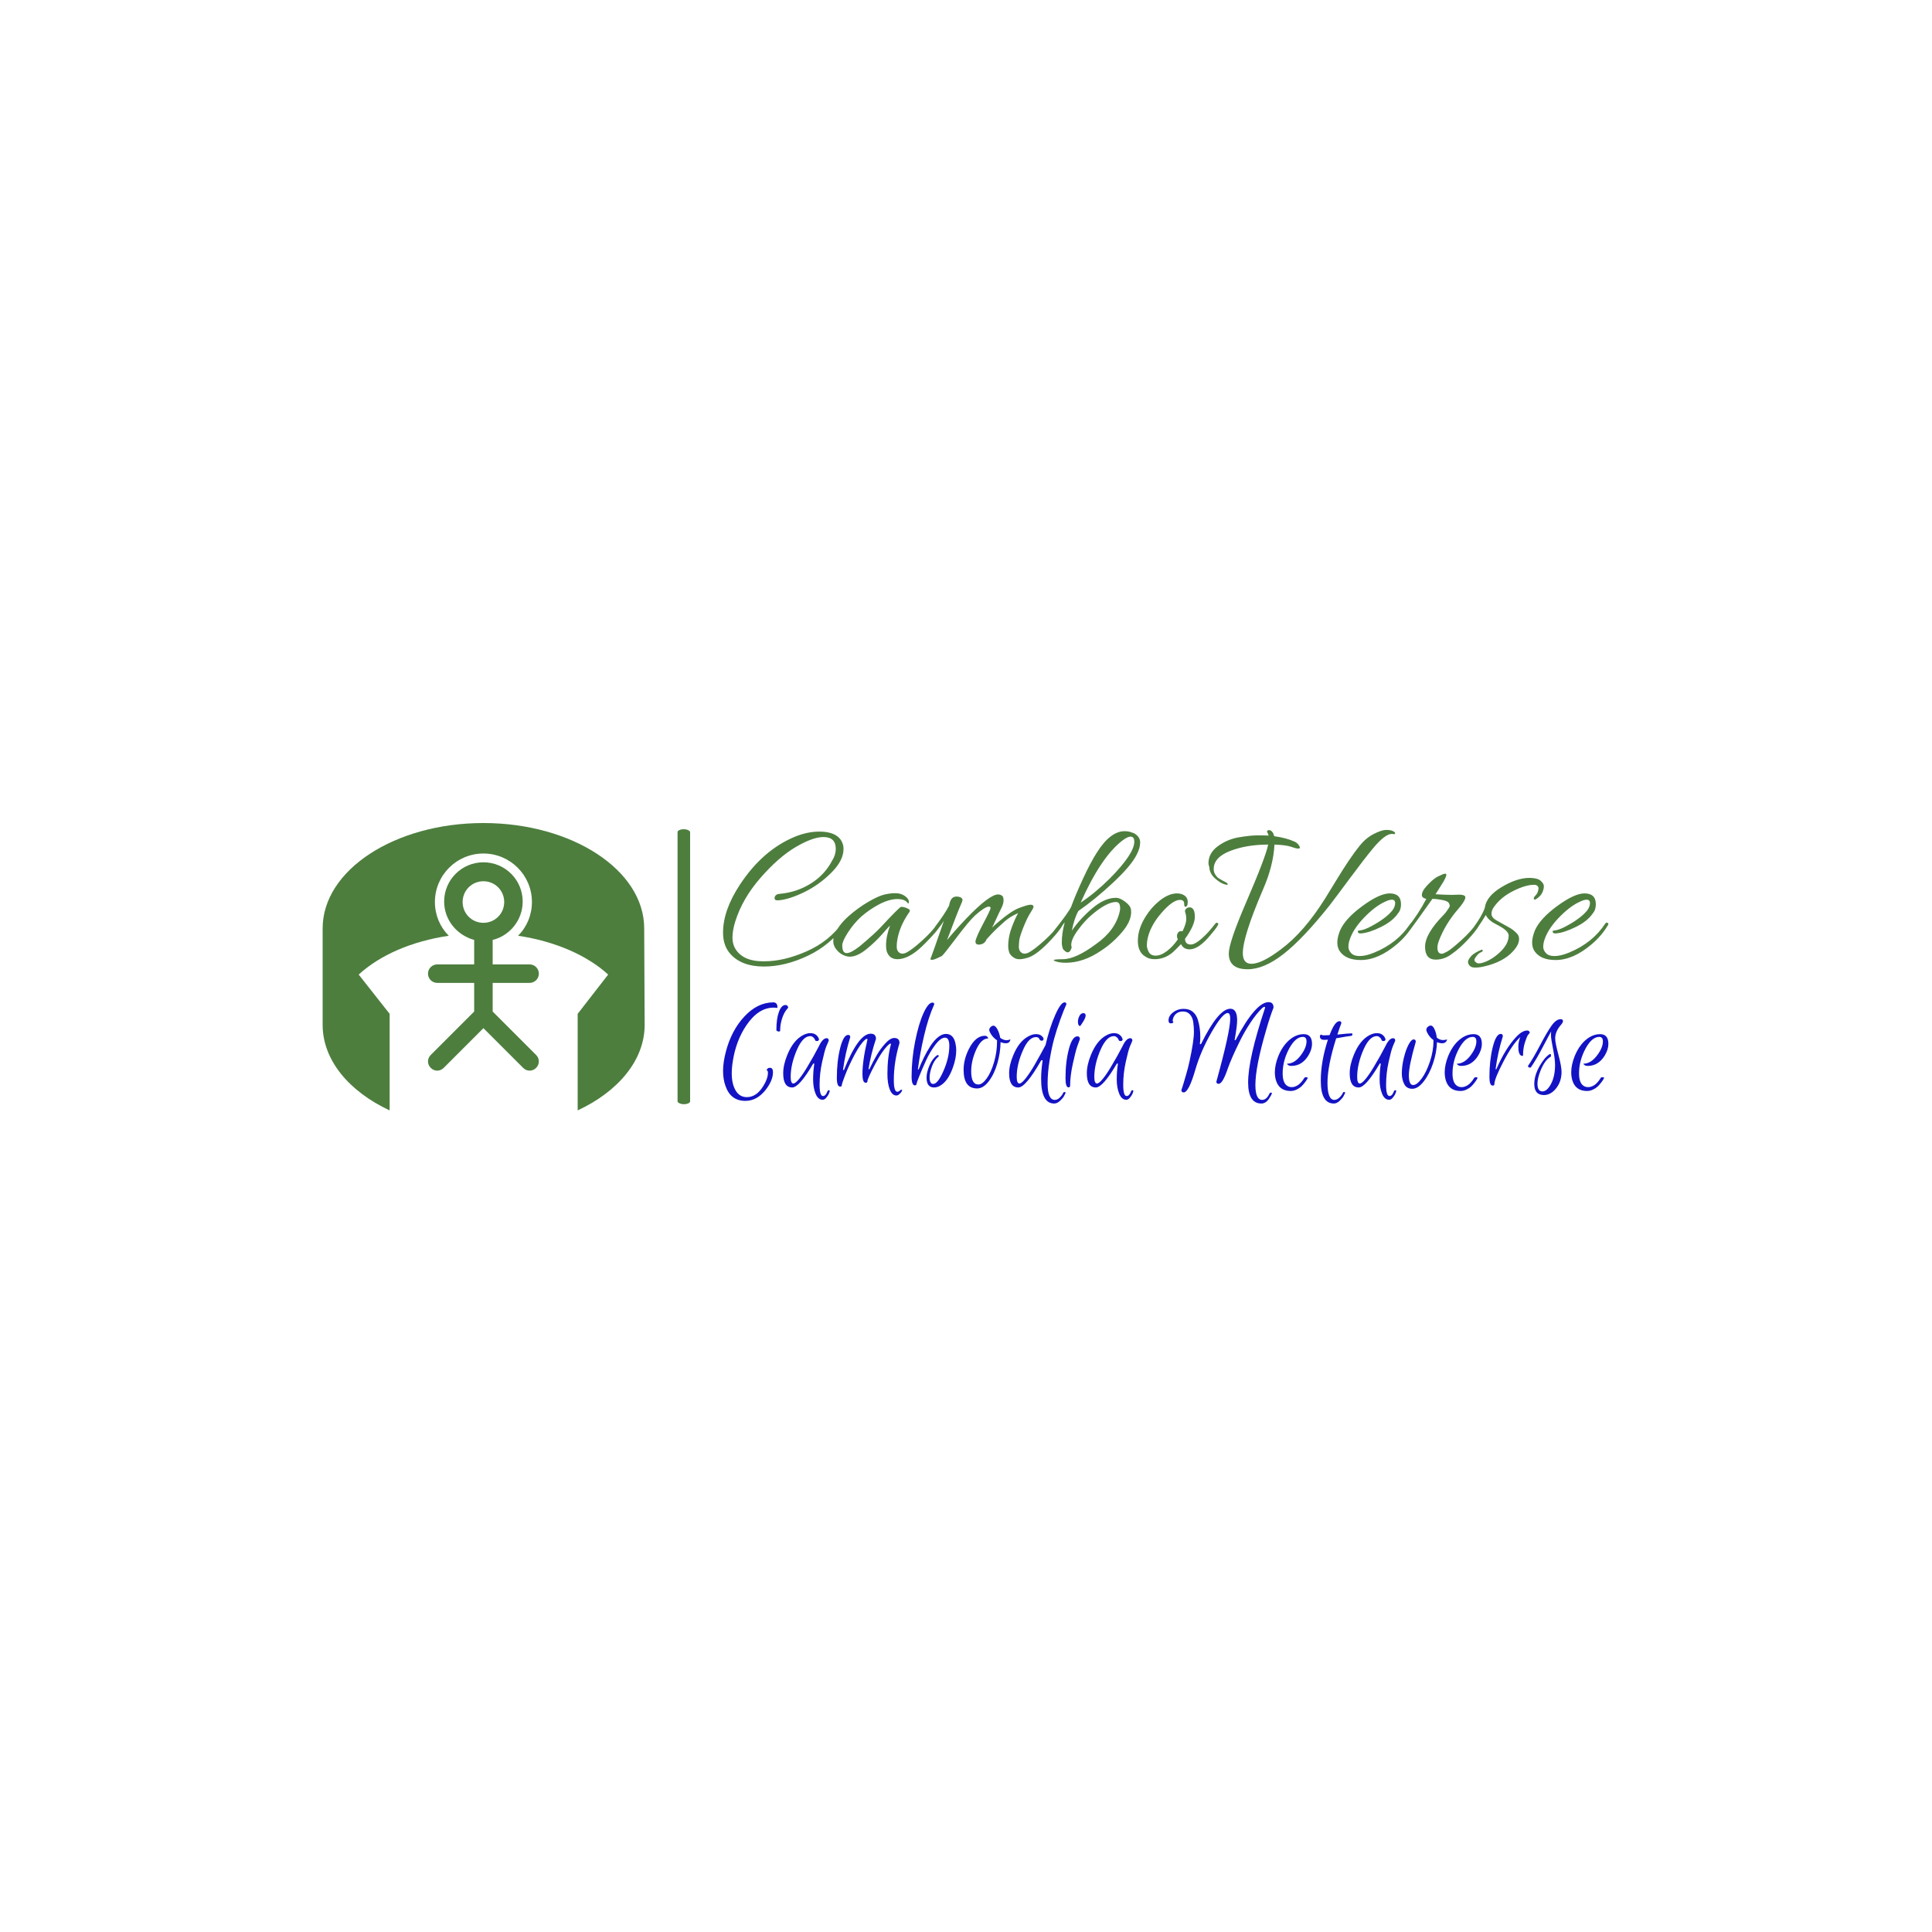 <svg xmlns="http://www.w3.org/2000/svg" version="1.1" xmlns:xlink="http://www.w3.org/1999/xlink" xmlns:svgjs="http://svgjs.dev/svgjs" width="1500" height="1500" viewBox="0 0 1500 1500"><rect width="1500" height="1500" fill="#ffffff"></rect><g transform="matrix(0.667,0,0,0.667,249.394,639.499)"><svg viewBox="0 0 396 88" data-background-color="#ffffff" preserveAspectRatio="xMidYMid meet" height="333" width="1500" xmlns="http://www.w3.org/2000/svg" xmlns:xlink="http://www.w3.org/1999/xlink"><g id="tight-bounds" transform="matrix(1,0,0,1,0.24,-0.198)"><svg viewBox="0 0 395.52 88.396" height="88.396" width="395.52"><g><svg viewBox="0 0 574.362 128.365" height="88.396" width="395.52"><g><rect width="5.613" height="122.827" x="158.537" y="2.769" fill="#4d7e3e" opacity="1" stroke-width="0" stroke="transparent" fill-opacity="1" class="rect-qz-0" data-fill-palette-color="primary" rx="1%" id="qz-0" data-palette-color="#4d7e3e"></rect></g><g transform="matrix(1,0,0,1,178.842,3.075)"><svg viewBox="0 0 395.52 122.215" height="122.215" width="395.52"><g id="textblocktransform"><svg viewBox="0 0 395.52 122.215" height="122.215" width="395.52" id="textblock"><g><svg viewBox="0 0 395.52 62.239" height="62.239" width="395.52"><g transform="matrix(1,0,0,1,0,0)"><svg width="395.52" viewBox="1 -29.7 211.28 33.25" height="62.239" data-palette-color="#4d7e3e"><g class="wordmark-text-0" data-fill-palette-color="primary" id="text-0"><path d="M27.9-25.2L27.9-25.2Q27.9-28 24.95-28L24.95-28Q22.4-28 18.32-25.6 14.25-23.2 9.95-18.28 5.65-13.35 3.95-7.95L3.95-7.95Q3.25-5.8 3.25-3.98 3.25-2.15 4.3-0.8L4.3-0.8Q6.15 1.6 10.35 1.65L10.35 1.65Q10.65 1.65 10.9 1.65L10.9 1.65Q15.55 1.65 20.95-0.73 26.35-3.1 29.6-7.7L29.6-7.7Q29.85-8.05 30.13-7.85 30.4-7.65 30.4-7.5 30.4-7.35 30.3-7.25L30.3-7.25Q26.6-2.2 21.2 0.35 15.8 2.9 10.75 2.9L10.75 2.9Q5.45 2.9 2.75-0.1L2.75-0.1Q1-2.05 1-5.2L1-5.2Q1-10.5 5-16.6L5-16.6Q10.45-24.9 18.2-28.1L18.2-28.1Q21.2-29.3 23.95-29.3L23.95-29.3Q27.35-29.3 28.8-27.7L28.8-27.7Q29.75-26.6 29.75-25.15L29.75-25.15Q29.75-22.4 26.85-19.5 23.95-16.6 20.43-14.88 16.9-13.15 14.3-12.9L14.3-12.9Q13.25-12.8 13.3-13.45L13.3-13.45Q13.35-14.35 14.55-14.45L14.55-14.45Q18.55-14.8 21.9-16.88 25.25-18.95 27.05-22.4L27.05-22.4Q27.9-23.75 27.9-25.2ZM31.25 0.55L31.25 0.55Q30.45 0.55 29.52 0.08 28.6-0.4 27.95-1.28 27.3-2.15 27.3-3.15 27.3-4.15 27.75-5.05L27.75-5.05Q28.75-7.15 30.97-9.13 33.2-11.1 35.6-12.5 38-13.9 39.4-14.25 40.8-14.6 42.12-14.6 43.45-14.6 44.4-13.93 45.35-13.25 45.35-12.5L45.35-12.5Q45.35-12.25 45.3-12.2 45.25-12.15 45.05-12.25L45.05-12.25Q44.45-13.2 42.57-13.2 40.7-13.2 38.32-11.98 35.95-10.75 33.85-8.9L33.85-8.9Q32.1-7.25 30.77-5.18 29.45-3.1 29.45-2.15L29.45-2.15Q29.45-0.3 30.5-0.3 31.55-0.3 33.7-2L33.7-2Q37.25-5 38.55-6.4L38.55-6.4Q43.15-11.35 43.5-11.35L43.5-11.35Q44.1-11.35 44.95-11 45.8-10.65 45.5-10.15L45.5-10.15Q42.95-6.55 42.5-2.9L42.5-2.9Q42.45-2.45 42.45-1.75 42.45-1.05 42.85-0.6L42.85-0.6Q43.6 0.2 44.9-0.5 46.2-1.2 48.52-3.3 50.85-5.4 52.25-7.4L52.25-7.4Q52.45-7.65 52.7-7.53 52.95-7.4 52.95-7.3L52.95-7.3Q52.95-6.55 50.57-4.03 48.2-1.5 46.95-0.6L46.95-0.6Q44.6 1.15 42.6 1.15L42.6 1.15Q40.7 1.15 40.05-0.75L40.05-0.75Q39.9-1.35 39.9-2.1L39.9-2.1Q39.9-4.35 40.85-6.85L40.85-6.85Q40.65-6.75 39-4.85 37.35-2.95 35.17-1.2 33 0.55 31.25 0.55ZM58.14-13L58.14-13Q58.14-12.65 57.59-11.48 57.05-10.3 54.45-3.4L54.45-3.4Q56.24-5.6 58.99-8.5L58.99-8.5Q64.55-14.3 66.64-14.3L66.64-14.3Q67.09-14.3 67.52-14.05 67.94-13.8 67.94-12.93 67.94-12.05 67.39-10.98 66.84-9.9 66.14-8.35 65.44-6.8 65.19-6.4L65.19-6.4Q69.39-10.2 71.55-11.03 73.69-11.85 74.39-11.85 75.09-11.85 75.09-11.35L75.09-11.35Q75.09-11.05 74.34-9.9 73.59-8.75 72.69-6.5 71.8-4.25 71.69-3.35 71.59-2.45 71.59-1.75 71.59-1.05 72-0.6L72-0.6Q72.75 0.2 74.05-0.5 75.34-1.2 77.67-3.3 80-5.4 81.39-7.4L81.39-7.4Q81.59-7.65 81.87-7.53 82.15-7.4 82.15-7.28 82.15-7.15 82.05-7L82.05-7Q81.3-5.65 79.34-3.55L79.34-3.55Q76.14-0.1 74 0.7L74 0.7Q71.64 1.5 70.59 0.9 69.55 0.3 69.3-0.45 69.05-1.2 69.05-1.95L69.05-1.95Q69.05-4.3 69.97-6.65 70.89-9 71.44-9.85L71.44-9.85Q69.55-9.05 68.19-7.85L68.19-7.85Q66.14-6.05 64.89-4.7L64.89-4.7 63.89-3.6Q63.45-2.5 62.32-2.35 61.2-2.2 61.24-3.1L61.24-3.1Q61.34-4.05 63.09-7.35 64.84-10.65 64.84-11.03 64.84-11.4 64.44-11.4L64.44-11.4Q63.55-11.4 61.2-9.35L61.2-9.35Q59.64-7.9 56.62-3.88 53.59 0.15 53.2 0.4L53.2 0.4Q51.39 1.3 50.95 1.3 50.49 1.3 50.49 1.15 50.49 1 50.64 0.7 50.8 0.4 53.7-8L53.7-8Q52.59-6.3 51.7-5.4L51.7-5.4Q51.3-4.95 51.3-5.58 51.3-6.2 51.64-6.65L51.64-6.65Q53.89-9.6 54.95-11.65L54.95-11.65Q55.24-13.4 56.14-13.7L56.14-13.7Q56.7-13.9 57.42-13.7 58.14-13.5 58.14-13ZM94.79-13.5L94.79-13.5Q95.69-13.5 96.94-12.58 98.19-11.65 98.34-10.75L98.34-10.75Q98.39-10.4 98.39-10.1L98.39-10.1Q98.39-7.85 96.19-5.28 93.99-2.7 91.24-0.9L91.24-0.9Q86.99 2 82.79 2L82.79 2Q81.09 2 80.09 1.55L80.09 1.55Q79.29 1.15 82.09 1.15L82.09 1.15Q85.14 1.15 89.99-2.45L89.99-2.45Q94.69-5.75 95.69-10.35L95.69-10.35Q95.84-11.05 95.67-11.78 95.49-12.5 94.79-12.5L94.79-12.5Q92.54-12.5 88.89-9.35L88.89-9.35Q87.34-8.05 85.72-5.85 84.09-3.65 84.09-2.25L84.09-2.25Q84.09-2.05 84.17-1.83 84.24-1.6 83.99-1.1L83.99-1.1Q83.34 0.2 82.14-1.25L82.14-1.25Q81.84-2 81.84-2.8L81.84-2.8Q81.84-5.1 82.54-7.65L82.54-7.65Q82.34-7.45 81.67-6.43 80.99-5.4 80.09-4.4L80.09-4.4Q79.64-3.9 79.39-4.4L79.39-4.4Q79.34-4.5 79.34-4.67 79.34-4.85 79.54-5.1L79.54-5.1Q83.44-9.95 84.09-11.4L84.09-11.4Q84.99-13.9 86.84-17.93 88.69-21.95 90.24-24.35L90.24-24.35Q93.44-29.4 96.84-29.4L96.84-29.4Q97.44-29.4 98.09-29.25L98.09-29.25 99.09-28.9Q100.54-28.05 100.54-26.73 100.54-25.4 99.74-23.85L99.74-23.85Q98.44-21.2 94.14-17.18 89.84-13.15 85.79-10.35L85.79-10.35Q84.79-8.55 84.24-5.65L84.24-5.65Q86.09-8.4 89.07-10.95 92.04-13.5 94.79-13.5ZM93.19-18L93.19-18Q99.14-24 99.14-26.9L99.14-26.9Q99.14-28.1 98.24-28.1L98.24-28.1Q97.54-28.1 96.34-27.2L96.34-27.2Q91.19-23.25 86.34-12.35L86.34-12.35Q89.74-14.6 93.19-18ZM110.64-5.5L110.64-5.5Q111.54-7.35 111.54-8.35 111.54-9.35 111.32-9.93 111.09-10.5 111.52-10.9 111.94-11.3 112.59-11.2L112.59-11.2Q113.59-10.95 113.59-8.95 113.59-6.95 111.24-3.7L111.24-3.7Q111.29-2.35 112.64-2.35 113.99-2.35 116.74-5.25L116.74-5.25Q118.04-6.75 118.37-7.2 118.69-7.65 118.94-7.53 119.19-7.4 119.19-7.3L119.19-7.3Q119.19-6.8 117.39-4.7L117.39-4.7Q114.54-1.2 112.34-1.2L112.34-1.2Q110.89-1.2 110.29-2.45L110.29-2.45Q109.29-1.4 108.34-0.5L108.34-0.5Q106.39 1.15 103.99 1.15L103.99 1.15Q102.64 1.15 101.74 0.5L101.74 0.5Q99.99-0.55 99.99-3.25L99.99-3.25Q99.99-6.2 101.99-9.25L101.99-9.25Q103.14-11.05 104.69-12.4L104.69-12.4Q107.14-14.55 109.34-14.55L109.34-14.55Q109.89-14.55 110.39-14.4L110.39-14.4Q111.89-13.9 111.89-12.5L111.89-12.5Q111.89-11.35 111.29-11.35L111.29-11.35Q111.04-11.45 111.04-12.1L111.04-12.1Q111.04-13 110.04-13L110.04-13Q108.29-13 105.54-9.8 102.79-6.6 102.24-3.35L102.24-3.35Q102.14-2.8 102.14-2.13 102.14-1.45 102.59-0.58 103.04 0.3 104.27 0.3 105.49 0.3 106.94-0.8 108.39-1.9 109.54-3.6L109.54-3.6 109.39-3.9Q109.19-4.7 109.59-5.2 109.99-5.7 110.64-5.5ZM126.19 3.55L126.19 3.55Q121.69 3.55 121.69-0.2L121.69-0.2Q121.69-2.8 125.74-12.2L125.74-12.2Q130.49-23.2 131.09-26.2L131.09-26.2Q125.94-26.2 122.01-24.68 118.09-23.15 118.09-20.35L118.09-20.35Q118.09-19.6 118.49-19 118.89-18.4 119.29-18.15L119.29-18.15Q120.09-17.65 121.09-17.15L121.09-17.15Q121.69-16.7 121.29-16.6L121.29-16.6Q121.14-16.6 120.94-16.65L120.94-16.65Q119.79-16.9 118.44-18.1 117.09-19.3 117.04-20.85L117.04-20.85Q116.84-21.35 116.84-21.75L116.84-21.75Q116.84-24.15 119.06-25.8 121.29-27.45 124.06-27.93 126.84-28.4 128.54-28.4 130.24-28.4 131.19-28.35L131.19-28.35Q131.14-28.7 130.89-29.1 130.64-29.5 131.19-29.65L131.19-29.65Q131.24-29.65 131.34-29.65L131.34-29.65Q131.84-29.65 132.29-28.9L132.29-28.9 132.54-28.2Q135.39-27.8 137.29-26.95L137.29-26.95Q138.04-26.65 138.49-25.93 138.94-25.2 138.19-25.25L138.19-25.25Q137.74-25.25 136.54-25.68 135.34-26.1 132.59-26.2L132.59-26.2Q132.34-21.15 129.84-15.45L129.84-15.45Q125.04-4.25 125.04-0.3L125.04-0.3Q125.04 2.25 127.09 2.25L127.09 2.25Q129.59 2.25 134.19-1.25L134.19-1.25Q139.64-5.3 144.69-13.35L144.69-13.35Q145.34-14.4 147.14-17.35L147.14-17.35Q150.59-23.05 152.94-25.95L152.94-25.95Q154.44-27.8 156.31-28.75 158.19-29.7 159.24-29.7 160.29-29.7 160.84-29.43 161.39-29.15 161.39-28.93 161.39-28.7 161.14-28.7L161.14-28.7 160.59-28.75Q158.94-28.75 155.94-25.1L155.94-25.1Q154.04-22.8 150.66-18.25 147.29-13.7 145.79-11.75L145.79-11.75Q139.39-3.7 134.74-0.08 130.09 3.55 126.19 3.55ZM160.09-14.55L160.09-14.55Q162.79-14.55 162.79-11.95L162.79-11.95Q162.79-10.6 162.04-9.75L162.04-9.75Q160.79-7.9 157.99-6.53 155.19-5.15 153.24-5L153.24-5Q152.54-4.95 152.49-5.4L152.49-5.4Q152.44-5.6 152.61-5.65 152.79-5.7 152.89-5.7L152.89-5.7Q154.04-5.8 155.84-6.8L155.84-6.8Q159.19-8.6 160.74-10.5L160.74-10.5Q161.39-11.4 161.39-12.23 161.39-13.05 160.59-13.05L160.59-13.05Q159.94-13.05 158.84-12.5L158.84-12.5Q156.49-11.4 153.89-8.68 151.29-5.95 150.49-3.35L150.49-3.35Q150.24-2.55 150.24-1.78 150.24-1 150.89-0.3 151.54 0.4 152.89 0.4L152.89 0.4Q154.39 0.4 156.34-0.4L156.34-0.4Q161.99-2.7 165.04-7.35L165.04-7.35Q165.34-7.75 165.59-7.5L165.59-7.5Q165.79-7.4 165.79-7.25 165.79-7.1 165.64-6.9L165.64-6.9Q164.14-4.4 161.84-2.45L161.84-2.45Q157.39 1.35 153.19 1.35L153.19 1.35Q149.59 1.35 148.14-0.8L148.14-0.8Q147.59-1.65 147.59-2.85 147.59-4.05 148.24-5.7L148.24-5.7Q149.49-8.55 153.59-11.55 157.69-14.55 160.09-14.55ZM171.08 1.25L171.08 1.25Q168.53 1.25 168.53-1.83 168.53-4.9 172.93-9.4L172.93-9.4Q173.28-9.75 173.43-9.95L173.43-9.95 173.78-10.45Q174.48-11.4 174.43-11.65L174.43-11.65 174.28-12.1Q174.08-12.7 172.63-12.98 171.18-13.25 170.28-13.25L170.28-13.25Q165.78-6.9 165.08-6 164.38-5.1 164.13-5.25 163.88-5.4 163.88-5.6 163.88-5.8 164.18-6.2L164.18-6.2Q166.88-9.5 168.83-13.25L168.83-13.25Q168.23-13.35 167.93-13.68 167.63-14 167.88-14.78 168.13-15.55 169.41-16.85 170.68-18.15 171.63-18.6 172.58-19.05 172.83-19.15 173.08-19.25 173.38-19.25L173.38-19.25Q173.98-19.25 172.98-17.45L172.98-17.45 171.03-14.35Q173.28-14.2 174.88-14.2L174.88-14.2 176.63-14.25Q177.48-14.25 177.88-14.03 178.28-13.8 178.08-13.25L178.08-13.25Q177.73-12.3 176.33-10.7L176.33-10.7Q173.33-7.2 171.83-3.25L171.83-3.25Q171.48-2.3 171.48-1.6L171.48-1.6Q171.48-0.15 172.53-0.15L172.53-0.15Q172.88-0.15 173.86-0.7 174.83-1.25 177.13-3.33 179.43-5.4 180.83-7.4L180.83-7.4Q181.03-7.65 181.31-7.53 181.58-7.4 181.58-7.28 181.58-7.15 181.48-7L181.48-7Q180.73-5.65 178.78-3.55 176.83-1.45 174.98-0.15L174.98-0.15Q173.18 1.25 171.08 1.25ZM180.73 0.5L180.73 0.5Q180.08 1.25 180.46 1.7 180.83 2.15 181.31 2.15 181.78 2.15 182.28 2L182.28 2Q184.43 1.35 186.46-0.58 188.48-2.5 188.48-4.5L188.48-4.5Q188.48-5.6 186.03-6.9L186.03-6.9Q184.88-7.5 184.73-7.6L184.73-7.6Q183.38-8.5 183.03-9.4L183.03-9.4Q182.33-8.2 180.78-5.95L180.78-5.95Q180.43-5.55 180.13-5.78 179.83-6 180.08-6.4L180.08-6.4Q182.13-9.2 182.78-11.1L182.78-11.1Q183.13-13.85 186.78-16.05 190.43-18.25 193.43-18.25L193.43-18.25Q195.33-18.25 196.11-17.57 196.88-16.9 196.88-16.25 196.88-15.6 196.51-14.75 196.13-13.9 194.98-13.15L194.98-13.15Q194.68-12.95 194.48-13.25L194.48-13.25Q194.38-13.55 194.91-14.08 195.43-14.6 195.58-15.5 195.73-16.4 194.78-16.6L194.78-16.6Q194.63-16.6 194.48-16.6L194.48-16.6Q192.53-16.6 189.61-15.15 186.68-13.7 185.03-11.4L185.03-11.4Q184.38-10.55 184.38-9.68 184.38-8.8 185.58-8.1L185.58-8.1Q186.08-7.8 187.28-7.15 188.48-6.5 188.98-6.2 189.48-5.9 190.18-5.25 190.88-4.6 190.93-4.05L190.93-4.05Q191.18-2.55 189.53-0.75L189.53-0.75Q187.18 1.85 182.53 2.9L182.53 2.9Q181.48 3.15 180.41 3.15 179.33 3.15 178.93 2.35L178.93 2.35Q178.78 2.15 178.78 1.73 178.78 1.3 179.58 0.35L179.58 0.35Q180.33-0.4 181.98-1.1L181.98-1.1Q182.13-1.15 182.23-1.05 182.33-0.95 182.28-0.8 182.23-0.65 181.76-0.45 181.28-0.25 180.73 0.5ZM206.58-14.55L206.58-14.55Q209.28-14.55 209.28-11.95L209.28-11.95Q209.28-10.6 208.53-9.75L208.53-9.75Q207.28-7.9 204.48-6.53 201.68-5.15 199.73-5L199.73-5Q199.03-4.95 198.98-5.4L198.98-5.4Q198.93-5.6 199.1-5.65 199.28-5.7 199.38-5.7L199.38-5.7Q200.53-5.8 202.33-6.8L202.33-6.8Q205.68-8.6 207.23-10.5L207.23-10.5Q207.88-11.4 207.88-12.23 207.88-13.05 207.08-13.05L207.08-13.05Q206.43-13.05 205.33-12.5L205.33-12.5Q202.98-11.4 200.38-8.68 197.78-5.95 196.98-3.35L196.98-3.35Q196.73-2.55 196.73-1.78 196.73-1 197.38-0.3 198.03 0.4 199.38 0.4L199.38 0.4Q200.88 0.4 202.83-0.4L202.83-0.4Q208.48-2.7 211.53-7.35L211.53-7.35Q211.83-7.75 212.08-7.5L212.08-7.5Q212.28-7.4 212.28-7.25 212.28-7.1 212.13-6.9L212.13-6.9Q210.63-4.4 208.33-2.45L208.33-2.45Q203.88 1.35 199.68 1.35L199.68 1.35Q196.08 1.35 194.63-0.8L194.63-0.8Q194.08-1.65 194.08-2.85 194.08-4.05 194.73-5.7L194.73-5.7Q195.98-8.55 200.08-11.55 204.18-14.55 206.58-14.55Z" fill="#4d7e3e" data-fill-palette-color="primary"></path></g></svg></g></svg></g><g transform="matrix(1,0,0,1,0,76.932)"><svg viewBox="0 0 395.52 45.284" height="45.284" width="395.52"><g transform="matrix(1,0,0,1,0,0)"><svg width="395.52" viewBox="2.4 -31.04 322.08 36.88" height="45.284" data-palette-color="#1313c4"><path d="M23.16-20.56L23.16-20.56Q23.16-20.4 22.82-20.36 22.48-20.32 22.14-20.48 21.8-20.64 21.8-20.92L21.8-20.92Q21.8-25 22.72-27.5 23.64-30 25.12-30L25.12-30Q25.52-30 25.8-29.72 26.08-29.44 26.08-28.96L26.08-28.96Q24.24-27.12 23.48-23.6L23.48-23.6Q23.16-22.16 23.16-20.56ZM20.76-29.04L20.76-29.04Q15.24-29.04 10.88-22.6L10.88-22.6Q7.12-17.04 5.96-9.64L5.96-9.64Q5.56-7.2 5.56-5.16L5.56-5.16Q5.56-1.24 7 1.14 8.44 3.52 11.04 3.52L11.04 3.52Q14.56 3.52 17.04-0.52L17.04-0.52Q18.72-3.24 18.72-5.32L18.72-5.32Q18.72-6.24 18.24-6.24L18.24-6.24Q18.48-7.16 19.44-7.16L19.44-7.16Q20.56-7.16 20.56-5.56L20.56-5.56Q20.56-2.56 17.92 0.84L17.92 0.84Q14.76 4.88 10.52 4.88L10.52 4.88Q5.2 4.88 3.32-0.44L3.32-0.44Q2.4-2.92 2.4-6.06 2.4-9.2 3.44-13.08L3.44-13.08Q5.44-20.76 10.18-25.84 14.92-30.92 20.68-30.96L20.68-30.96Q21.48-30.96 21.84-30.44 22.2-29.92 22.16-29.44L22.16-29.44 22.16-28.92Q21.84-29.04 20.76-29.04ZM27.56 0L27.56 0Q24.28 0 24.28-5.16L24.28-5.16Q24.28-8.24 25.8-11.92L25.8-11.92Q27.92-17.08 31.36-18.96L31.36-18.96Q32.84-19.76 34.12-19.76 35.4-19.76 36.14-19.2 36.88-18.64 37.08-18.08L37.08-18.08 37.32-17.56Q37.2-16.88 36.64-16.88L36.64-16.88Q36-16.88 35.9-17.18 35.8-17.48 35.68-17.7 35.56-17.92 35.12-18.3 34.68-18.68 34.12-18.68L34.12-18.68Q31.52-18.68 29.4-14L29.4-14Q27-8.6 27-3.84L27-3.84Q27-1.44 27.96-1.44L27.96-1.44Q28.72-1.44 30.1-3.14 31.48-4.84 33-7.4L33-7.4Q35.64-11.8 37.28-15.04L37.28-15.04Q38.64-17.92 40.08-17.92L40.08-17.92Q40.84-17.92 40.84-17L40.84-17Q40.48-16.24 39.92-14.84 39.36-13.44 38.44-9.28 37.52-5.12 37.52-1 37.52 3.12 38.76 3.12L38.76 3.12Q39.24 3.12 39.64 2.7 40.04 2.28 40.36 1.44L40.36 1.44Q40.48 1 40.92 1L40.92 1Q41.08 1 41.16 1.12 41.24 1.24 41.16 1.52 41.08 1.8 40.88 2.3 40.68 2.8 40.02 3.64 39.36 4.48 38.64 4.48L38.64 4.48Q36.96 4.48 36.06 2.28 35.16 0.08 35.16-2.92 35.16-5.92 35.6-8.68L35.6-8.68 35.2-8.68Q30.12 0 27.56 0ZM53.11-4.88L53.11-4.88Q53.11-9.8 54.91-17.32L54.91-17.32Q55.03-17.72 54.67-17.68L54.67-17.68Q54.39-17.64 54.16-17.44L54.16-17.44Q52.39-15.96 50.27-11.96 48.16-7.96 46.88-4.66 45.59-1.36 45.59-0.8L45.59-0.8Q45.59-0.32 44.99-0.32L44.99-0.32Q43.79-0.32 43.79-3.48L43.79-3.48Q43.79-9.48 44.99-14.3 46.2-19.12 47.91-19.12L47.91-19.12Q48.67-19.12 48.67-18.28L48.67-18.28Q46.84-12.48 46.03-6.36L46.03-6.36 46.39-6.36Q51.67-19.56 56.11-19.56L56.11-19.56Q58.03-19.56 58.03-17.68L58.03-17.68Q56.16-12.08 55.31-6.64L55.31-6.64 55.63-6.64Q56.95-9.44 58.3-11.74 59.63-14.04 61.44-16.02 63.23-18 64.67-18L64.67-18Q66.59-18 66.59-16.16L66.59-16.16Q64.52-9.24 64.52-2.68L64.52-2.68Q64.52 1.56 65.8 1.56L65.8 1.56Q66.23 1.56 66.67 1.18 67.11 0.8 67.28 0.8L67.28 0.8Q67.83 0.8 67.23 1.68L67.23 1.68Q67.08 1.96 66.53 2.44 66 2.92 65.47 2.92L65.47 2.92Q63.91 2.92 63.05 0.74 62.19-1.44 62.19-4.92L62.19-4.92Q62.19-11.04 63.47-15.68L63.47-15.68Q63.55-15.96 63.27-15.96L63.27-15.96Q63.03-15.92 62.8-15.72L62.8-15.72Q60.52-13.76 57.71-8.46 54.91-3.16 54.91-2.2L54.91-2.2Q54.91-1.72 54.27-1.72L54.27-1.72Q53.11-1.72 53.11-4.88ZM77.55-3.68L77.55-3.68Q77.55-1.28 78.83-1.28L78.83-1.28Q80.47-1.28 82.43-5.68L82.43-5.68Q84.71-10.72 84.71-15.12L84.71-15.12Q84.71-18.12 83.15-18.12 81.59-18.12 79.65-15.58 77.71-13.04 76.27-9.88 74.83-6.72 73.81-4.18 72.79-1.64 72.79-1.36L72.79-1.36Q72.79-0.76 72.19-0.76L72.19-0.76Q70.99-0.76 70.99-3.96L70.99-3.96Q70.99-10.32 72.27-16.74 73.55-23.16 75.31-27.02 77.07-30.88 78.59-30.88L78.59-30.88Q79.23-30.88 79.23-30.24L79.23-30.24Q77.11-25.56 75.57-19 74.03-12.44 73.27-6.56L73.27-6.56 73.55-6.56Q75.39-11.24 77.75-14.96L77.75-14.96Q79.07-17.04 80.57-18.26 82.07-19.48 83.47-19.48L83.47-19.48Q86.31-19.48 86.99-15.8L86.99-15.8Q87.23-14.72 87.23-13.52L87.23-13.52Q87.23-10.56 85.95-7.08L85.95-7.08Q84.15-2.12 81.23-0.56L81.23-0.56Q80.23 0 79.15 0L79.15 0Q76.43 0 76.43-3.6L76.43-3.6Q76.43-5.52 77.49-8.02 78.55-10.52 80.27-11.72L80.27-11.72Q80.63-11.92 80.87-11.56L80.87-11.56Q80.91-11.36 80.83-11.28L80.83-11.28Q79.31-10.08 78.43-7.76 77.55-5.44 77.55-3.68ZM94.83 0.36L94.83 0.36Q89.91 0.36 89.91-6.4L89.91-6.4Q89.91-10.2 91.83-14L91.83-14Q94.27-18.8 97.63-18.8L97.63-18.8Q98.11-18.8 98.43-18.56 98.75-18.32 98.87-17.84L98.87-17.84Q96.35-17.84 94.51-13.8 92.67-9.76 92.67-5.84L92.67-5.84Q92.67-1.08 95.27-1.08L95.27-1.08Q96.75-1.08 98.35-3.34 99.95-5.6 101.01-9.28 102.07-12.96 102.07-16.68L102.07-16.68 102.07-17.16Q100.83-17.96 100.03-19.16 99.23-20.36 99.23-20.92 99.23-21.48 99.73-21.98 100.23-22.48 100.75-22.48L100.75-22.48Q101.51-22.48 102.23-21.12 102.95-19.76 103.23-18.04L103.23-18.04Q104.47-17.2 105.41-17.2 106.35-17.2 106.91-17.52L106.91-17.52Q106.91-16.96 106.51-16.52 106.11-16.08 105.27-16.08 104.43-16.08 103.35-16.48L103.35-16.48Q103.31-12.64 102.19-8.76 101.07-4.88 99.07-2.26 97.07 0.36 94.83 0.36ZM109.83 0L109.83 0Q106.47 0 106.47-5.16L106.47-5.16Q106.47-8.16 107.99-11.76L107.99-11.76Q110.07-16.8 113.47-18.6L113.47-18.6Q114.95-19.4 116.15-19.4 117.35-19.4 117.99-18.98 118.63-18.56 118.83-18.12L118.83-18.12 119.03-17.68Q118.91-17 118.31-17 117.71-17 117.45-17.66 117.19-18.32 116.23-18.32L116.23-18.32Q113.63-18.32 111.59-13.72L111.59-13.72Q109.23-8.52 109.23-3.88L109.23-3.88Q109.23-1.44 110.23-1.44L110.23-1.44Q111.03-1.44 112.57-3.42 114.11-5.4 115.75-8.24L115.75-8.24Q117.99-12.16 119.71-15.4L119.71-15.4Q121.15-21.64 123.21-26.3 125.27-30.96 126.63-30.96L126.63-30.96Q127.31-30.96 127.31-30.28L127.31-30.28Q126.35-28.2 125.05-24.6 123.75-21 122.85-17.74 121.95-14.48 121.21-9.96 120.47-5.44 120.47-1.44L120.47-1.44Q120.47 4.52 123.07 4.52L123.07 4.52Q124.07 4.52 124.93 3.66 125.79 2.8 126.15 1.96L126.15 1.96Q126.35 1.52 126.87 1.72L126.87 1.72Q127.07 1.8 127.03 1.96L127.03 1.96Q126.79 2.48 126.43 3.16 126.07 3.84 125.01 4.84 123.95 5.84 122.87 5.84L122.87 5.84Q118.11 5.84 118.11-3.12L118.11-3.12Q118.11-6.28 118.67-9.88L118.67-9.88 118.15-9.88Q112.51 0 109.83 0ZM126.98-3.4L126.98-3.4Q126.98-9.32 128.2-13.96 129.42-18.6 131.31-18.6L131.31-18.6Q132.22-18.6 132.22-17.6L132.22-17.6Q131.82-16.56 131.22-14.84 130.63-13.12 129.64-8.62 128.66-4.12 128.66-0.6L128.66-0.6Q128.66-0.04 128.06-0.04L128.06-0.04Q126.98-0.04 126.98-3.4ZM132.82-23.04L132.34-22.36Q131.5-22.36 131.5-23.96L131.5-23.96Q131.5-24.92 132.03-25.98 132.54-27.04 133.5-27.04L133.5-27.04Q134.31-27.04 134.31-26.12L134.31-26.12Q134.31-25.2 132.82-23.04L132.82-23.04ZM138.02 0L138.02 0Q134.74 0 134.74-5.16L134.74-5.16Q134.74-8.24 136.26-11.92L136.26-11.92Q138.38-17.08 141.82-18.96L141.82-18.96Q143.3-19.76 144.58-19.76 145.86-19.76 146.6-19.2 147.34-18.64 147.54-18.08L147.54-18.08 147.78-17.56Q147.66-16.88 147.1-16.88L147.1-16.88Q146.46-16.88 146.36-17.18 146.26-17.48 146.14-17.7 146.02-17.92 145.58-18.3 145.14-18.68 144.58-18.68L144.58-18.68Q141.98-18.68 139.86-14L139.86-14Q137.46-8.6 137.46-3.84L137.46-3.84Q137.46-1.44 138.42-1.44L138.42-1.44Q139.18-1.44 140.56-3.14 141.94-4.84 143.46-7.4L143.46-7.4Q146.1-11.8 147.74-15.04L147.74-15.04Q149.1-17.92 150.54-17.92L150.54-17.92Q151.3-17.92 151.3-17L151.3-17Q150.94-16.24 150.38-14.84 149.82-13.44 148.9-9.28 147.98-5.12 147.98-1 147.98 3.12 149.22 3.12L149.22 3.12Q149.7 3.12 150.1 2.7 150.5 2.28 150.82 1.44L150.82 1.44Q150.94 1 151.38 1L151.38 1Q151.54 1 151.62 1.12 151.7 1.24 151.62 1.52 151.54 1.8 151.34 2.3 151.14 2.8 150.48 3.64 149.82 4.48 149.1 4.48L149.1 4.48Q147.42 4.48 146.52 2.28 145.62 0.08 145.62-2.92 145.62-5.92 146.06-8.68L146.06-8.68 145.66-8.68Q140.58 0 138.02 0ZM196.06-0.92L196.06-0.92Q196.06 4.52 198.54 4.52L198.54 4.52Q200.14 4.52 201.22 2.16L201.22 2.16Q201.46 1.76 201.94 1.92L201.94 1.92Q202.14 2 202.04 2.26 201.94 2.52 201.74 2.9 201.54 3.28 201.02 4.08L201.02 4.08Q199.82 5.84 198.26 5.84L198.26 5.84Q193.42 5.84 193.42-1.84L193.42-1.84Q193.42-10.48 199.54-28.84L199.54-28.84Q199.7-29.32 199.36-29.32 199.02-29.32 198.62-28.96L198.62-28.96Q196.5-26.96 194.28-23.6 192.06-20.24 190.38-16.8L190.38-16.8Q187.42-10.84 186.02-6.88L186.02-6.88Q184.14-1.32 182.7-1.32L182.7-1.32Q181.86-1.32 181.86-2.16L181.86-2.16Q181.86-2.2 181.9-2.24L181.9-2.24Q186.9-20.36 186.9-25L186.9-25Q186.9-27.08 185.98-27.08L185.98-27.08Q184.14-27.08 180.18-20.22 176.22-13.36 174.22-6.48L174.22-6.48Q171.82 1.8 169.98 1.8L169.98 1.8Q169.14 1.8 169.14 0.92L169.14 0.92Q169.18 0.8 169.38 0.24 169.58-0.32 169.9-1.42 170.22-2.52 170.92-4.9 171.62-7.28 172.1-9.52L172.1-9.52Q173.7-16.96 173.7-20.24L173.7-20.24Q173.7-22 173.46-23.74 173.22-25.48 172.26-26.56 171.3-27.64 169.74-27.64L169.74-27.64Q167.3-27.64 166.3-25.6L166.3-25.6Q165.98-24.88 165.98-24.38 165.98-23.88 166.26-23.88L166.26-23.88Q166.14-23.32 165.3-23.32 164.46-23.32 164.46-24.4L164.46-24.4Q164.46-26.04 166.12-27.32 167.78-28.6 169.9-28.6 172.02-28.6 173.28-27.54 174.54-26.48 175.1-24.72L175.1-24.72Q176.02-21.8 176.02-18.4L176.02-18.4Q176.02-17.12 175.86-15.76L175.86-15.76 176.26-15.76Q182.62-28.64 186.94-28.64L186.94-28.64Q189.42-28.64 189.42-24.4L189.42-24.4Q189.42-22.36 188.5-17.24L188.5-17.24 188.86-17.24Q196.18-31.04 200.86-31.04L200.86-31.04Q202.66-31.04 202.66-29.04L202.66-29.04Q201.42-25.96 199.9-20.64L199.9-20.64Q196.06-7.48 196.06-0.92ZM213.62-19.4L213.62-19.4Q216.66-19.4 216.66-15.84L216.66-15.84Q216.66-13.8 215.3-11.56L215.3-11.56Q212.98-7.84 209.14-7.84L209.14-7.84Q208.54-7.84 208.14-8.04 207.74-8.24 207.54-8.64L207.54-8.64Q210.38-8.64 212.74-11.92L212.74-11.92Q214.66-14.56 214.66-16.76L214.66-16.76Q214.66-18.4 213.34-18.4L213.34-18.4Q210.7-18.4 208.42-14.28L208.42-14.28Q205.98-9.8 205.98-5.08L205.98-5.08Q205.98-1.08 208.26-0.28L208.26-0.28Q208.7-0.12 209.38-0.12 210.06-0.12 210.81-0.46 211.58-0.8 212.09-1.28L212.09-1.28Q213.14-2.24 213.81-3.4L213.81-3.4Q213.98-3.72 214.42-3.72L214.42-3.72Q215.14-3.72 215.09-3.48L215.09-3.48Q214.98-3.04 214.2-2 213.42-0.96 212.76-0.34 212.09 0.28 211.04 0.78 209.98 1.28 208.9 1.28L208.9 1.28Q204.66 1.28 203.5-2.72L203.5-2.72Q203.14-4.08 203.14-5.52L203.14-5.52Q203.14-8.2 204.38-11.36L204.38-11.36Q206.34-16.16 209.78-18.28L209.78-18.28Q211.66-19.4 213.62-19.4ZM221.09-17.32L221.09-17.32Q219.53-17.32 219.53-18.6L219.53-18.6Q219.53-19.08 219.93-19.2L219.93-19.2Q219.97-19.24 220.05-19.24L220.05-19.24Q220.29-18.96 220.95-18.96 221.61-18.96 223.05-19.04L223.05-19.04Q224.93-24.12 226.65-24.12L226.65-24.12Q227.33-24.12 227.33-23.36L227.33-23.36Q226.69-21.76 225.89-19.24L225.89-19.24Q229.85-19.68 231.05-19.68L231.05-19.68Q231.37-19.68 231.37-19.36L231.37-19.36Q231.37-18.72 230.53-18.72L230.53-18.72Q230.09-18.72 225.45-17.88L225.45-17.88Q222.29-7.88 222.29-1.68 222.29 4.52 224.77 4.52L224.77 4.52Q225.77 4.52 226.65 3.66 227.53 2.8 227.89 1.96L227.89 1.96Q228.05 1.52 228.57 1.72L228.57 1.72Q228.81 1.8 228.73 1.96L228.73 1.96Q228.49 2.48 228.13 3.16 227.77 3.84 226.73 4.84 225.69 5.84 224.61 5.84L224.61 5.84Q219.85 5.84 219.85-2.44L219.85-2.44Q219.85-9.44 222.45-17.4L222.45-17.4Q221.89-17.32 221.09-17.32ZM233.65 0L233.65 0Q230.37 0 230.37-5.16L230.37-5.16Q230.37-8.24 231.89-11.92L231.89-11.92Q234.01-17.08 237.45-18.96L237.45-18.96Q238.93-19.76 240.21-19.76 241.49-19.76 242.23-19.2 242.97-18.64 243.17-18.08L243.17-18.08 243.41-17.56Q243.29-16.88 242.73-16.88L242.73-16.88Q242.09-16.88 241.99-17.18 241.89-17.48 241.77-17.7 241.65-17.92 241.21-18.3 240.77-18.68 240.21-18.68L240.21-18.68Q237.61-18.68 235.49-14L235.49-14Q233.09-8.6 233.09-3.84L233.09-3.84Q233.09-1.44 234.05-1.44L234.05-1.44Q234.81-1.44 236.19-3.14 237.57-4.84 239.09-7.4L239.09-7.4Q241.73-11.8 243.37-15.04L243.37-15.04Q244.73-17.92 246.17-17.92L246.17-17.92Q246.93-17.92 246.93-17L246.93-17Q246.57-16.24 246.01-14.84 245.45-13.44 244.53-9.28 243.61-5.12 243.61-1 243.61 3.12 244.85 3.12L244.85 3.12Q245.33 3.12 245.73 2.7 246.13 2.28 246.45 1.44L246.45 1.44Q246.57 1 247.01 1L247.01 1Q247.17 1 247.25 1.12 247.33 1.24 247.25 1.52 247.17 1.8 246.97 2.3 246.77 2.8 246.11 3.64 245.45 4.48 244.73 4.48L244.73 4.48Q243.05 4.48 242.15 2.28 241.25 0.08 241.25-2.92 241.25-5.92 241.69-8.68L241.69-8.68 241.29-8.68Q236.21 0 233.65 0ZM262.05-18.12L262.05-18.12Q263.21-17.24 264.27-17.24 265.33-17.24 265.77-17.52L265.77-17.52Q265.77-17 265.31-16.54 264.85-16.08 263.99-16.08 263.13-16.08 262.13-16.48L262.13-16.48Q262.01-12.72 260.69-8.78 259.37-4.84 257.29-2.18 255.21 0.48 253.15 0.48 251.09 0.48 250.21-1.22 249.33-2.92 249.33-5.12L249.33-5.12Q249.33-7.76 250.07-10.78 250.81-13.8 251.81-15.64 252.81-17.48 253.61-17.48 254.41-17.48 254.41-16.64L254.41-16.64Q251.89-7.92 251.89-4.4 251.89-0.88 253.45-0.88L253.45-0.88Q254.81-0.88 256.55-3.24 258.29-5.6 259.57-9.46 260.85-13.32 260.85-17L260.85-17 260.85-17.24Q259.69-18.08 258.97-19.24 258.25-20.4 258.25-20.98 258.25-21.56 258.77-22.04 259.29-22.52 259.89-22.52L259.89-22.52Q260.61-22.52 261.23-21.18 261.85-19.84 262.05-18.12ZM275.41-19.4L275.41-19.4Q278.45-19.4 278.45-15.84L278.45-15.84Q278.45-13.8 277.09-11.56L277.09-11.56Q274.77-7.84 270.93-7.84L270.93-7.84Q270.33-7.84 269.93-8.04 269.53-8.24 269.33-8.64L269.33-8.64Q272.17-8.64 274.53-11.92L274.53-11.92Q276.45-14.56 276.45-16.76L276.45-16.76Q276.45-18.4 275.13-18.4L275.13-18.4Q272.49-18.4 270.21-14.28L270.21-14.28Q267.77-9.8 267.77-5.08L267.77-5.08Q267.77-1.08 270.05-0.28L270.05-0.28Q270.49-0.12 271.17-0.12 271.85-0.12 272.61-0.46 273.37-0.8 273.89-1.28L273.89-1.28Q274.93-2.24 275.61-3.4L275.61-3.4Q275.77-3.72 276.21-3.72L276.21-3.72Q276.93-3.72 276.89-3.48L276.89-3.48Q276.77-3.04 275.99-2 275.21-0.96 274.55-0.34 273.89 0.28 272.83 0.78 271.77 1.28 270.69 1.28L270.69 1.28Q266.45 1.28 265.29-2.72L265.29-2.72Q264.93-4.08 264.93-5.52L264.93-5.52Q264.93-8.2 266.17-11.36L266.17-11.36Q268.13-16.16 271.57-18.28L271.57-18.28Q273.45-19.4 275.41-19.4ZM293.24-11.48L293.24-11.48Q291.72-11.48 291.72-14.8L291.72-14.8Q291.72-16.68 292.44-18.32L292.44-18.32Q289.72-15.96 286.36-9.54 283-3.12 283-1.16L283-1.16Q283-0.68 282.36-0.68L282.36-0.68Q281.2-0.68 281.2-3.84L281.2-3.84Q281.2-9.8 282.4-14.64 283.6-19.48 285.32-19.48L285.32-19.48Q286.08-19.48 286.08-18.6L286.08-18.6Q284.24-12.76 283.44-6.64L283.44-6.64 283.72-6.64Q286.96-14.12 290.88-18.32L290.88-18.32Q293.12-20.72 294.96-20.72L294.96-20.72Q295.36-20.72 295.62-20.48 295.88-20.24 295.88-19.88L295.88-19.88Q295.6-19.6 295.2-19.04 294.8-18.48 294.12-16.38 293.44-14.28 293.44-11.8L293.44-11.8Q293.44-11.48 293.24-11.48ZM298.68-1.36L298.68-1.36Q298.68 1.44 300.48 1.44L300.48 1.44Q302.16 1.44 303.62-1.32 305.08-4.08 305.08-8.28L305.08-8.28Q305.08-10.32 304.34-14.04 303.6-17.76 303.6-18.9 303.6-20.04 303.68-20.4L303.68-20.4Q303.16-19.56 300.68-14.82 298.2-10.08 296.28-7.32L296.28-7.32Q296.12-7.16 295.84-7.22 295.56-7.28 295.38-7.46 295.2-7.64 295.2-7.72 295.2-7.8 295.24-7.84L295.24-7.84Q297.12-10.56 299.62-15.34 302.12-20.12 303.8-22.48 305.48-24.84 307.12-24.84L307.12-24.84Q307.96-24.84 307.96-24.12L307.96-24.12Q307.96-23.64 307.28-22.84L307.28-22.84Q305.12-20.4 305.12-17.84L305.12-17.84Q305.12-16.32 306.28-11.98 307.44-7.64 307.44-5.68L307.44-5.68Q307.44-2.16 305.48 0.3 303.52 2.76 301.04 2.76L301.04 2.76Q297.52 2.76 297.52-1.28L297.52-1.28Q297.52-4.32 299.38-7.64 301.24-10.96 303.12-12.12L303.12-12.12Q303.48-12.36 303.58-11.84 303.68-11.32 303.44-11.16L303.44-11.16Q301.32-9.96 299.76-6.04L299.76-6.04Q298.68-3.28 298.68-1.36ZM321.44-19.4L321.44-19.4Q324.48-19.4 324.48-15.84L324.48-15.84Q324.48-13.8 323.12-11.56L323.12-11.56Q320.8-7.84 316.96-7.84L316.96-7.84Q316.36-7.84 315.96-8.04 315.56-8.24 315.36-8.64L315.36-8.64Q318.2-8.64 320.56-11.92L320.56-11.92Q322.48-14.56 322.48-16.76L322.48-16.76Q322.48-18.4 321.16-18.4L321.16-18.4Q318.52-18.4 316.24-14.28L316.24-14.28Q313.8-9.8 313.8-5.08L313.8-5.08Q313.8-1.08 316.08-0.28L316.08-0.28Q316.52-0.12 317.2-0.12 317.88-0.12 318.64-0.46 319.4-0.8 319.92-1.28L319.92-1.28Q320.96-2.24 321.64-3.4L321.64-3.4Q321.8-3.72 322.24-3.72L322.24-3.72Q322.96-3.72 322.92-3.48L322.92-3.48Q322.8-3.04 322.02-2 321.24-0.96 320.58-0.34 319.92 0.28 318.86 0.78 317.8 1.28 316.72 1.28L316.72 1.28Q312.48 1.28 311.32-2.72L311.32-2.72Q310.96-4.08 310.96-5.52L310.96-5.52Q310.96-8.2 312.2-11.36L312.2-11.36Q314.16-16.16 317.6-18.28L317.6-18.28Q319.48-19.4 321.44-19.4Z" opacity="1" transform="matrix(1,0,0,1,0,0)" fill="#1313c4" class="slogan-text-1" data-fill-palette-color="secondary" id="text-1"></path></svg></g></svg></g></svg></g></svg></g><g><svg viewBox="0 0 143.843 128.365" height="128.365" width="143.843"><g><svg xmlns="http://www.w3.org/2000/svg" xmlns:xlink="http://www.w3.org/1999/xlink" version="1.1" x="0" y="0" viewBox="15.2 18.9 69.7 62.2" enable-background="new 0 0 100 100" xml:space="preserve" height="128.365" width="143.843" class="icon-icon-0" data-fill-palette-color="accent" id="icon-0"><g fill="#4d7e3e" data-fill-palette-color="accent"><path d="M60 53.5c1.1 0 2-0.9 2-2s-0.9-2-2-2h-8v-5.3c3.7-0.9 6.5-4.3 6.5-8.3 0-4.7-3.8-8.5-8.5-8.5s-8.5 3.8-8.5 8.5c0 4 2.8 7.3 6.5 8.3v5.3h-8c-1.1 0-2 0.9-2 2s0.9 2 2 2h8v6.2l-9.4 9.4c-0.8 0.8-0.8 2 0 2.8 0.4 0.4 0.9 0.6 1.4 0.6s1-0.2 1.4-0.6l8.6-8.6 8.6 8.6c0.4 0.4 0.9 0.6 1.4 0.6s1-0.2 1.4-0.6c0.8-0.8 0.8-2 0-2.8L52 59.7v-6.2H60zM50 40.5c-2.5 0-4.5-2-4.5-4.5s2-4.5 4.5-4.5 4.5 2 4.5 4.5S52.5 40.5 50 40.5z" fill="#4d7e3e" data-fill-palette-color="accent"></path><path d="M84.8 41.7c0-12.6-15.6-22.8-34.8-22.8S15.2 29.1 15.2 41.7l0 0v20.9l0 0c0 7.6 5.7 14.4 14.5 18.5V60.2L23 51.7c4.6-4.2 11.4-7.2 19.5-8.4-1.9-1.9-3-4.5-3-7.3 0-5.8 4.7-10.5 10.5-10.5S60.5 30.2 60.5 36c0 2.8-1.1 5.4-3 7.3 8 1.2 14.9 4.2 19.5 8.4l-6.6 8.5v20.9c8.8-4.1 14.5-10.9 14.5-18.5l0 0L84.8 41.7 84.8 41.7z" fill="#4d7e3e" data-fill-palette-color="accent"></path></g></svg></g></svg></g></svg></g><defs></defs></svg><rect width="395.52" height="88.396" fill="none" stroke="none" visibility="hidden"></rect></g></svg></g></svg>